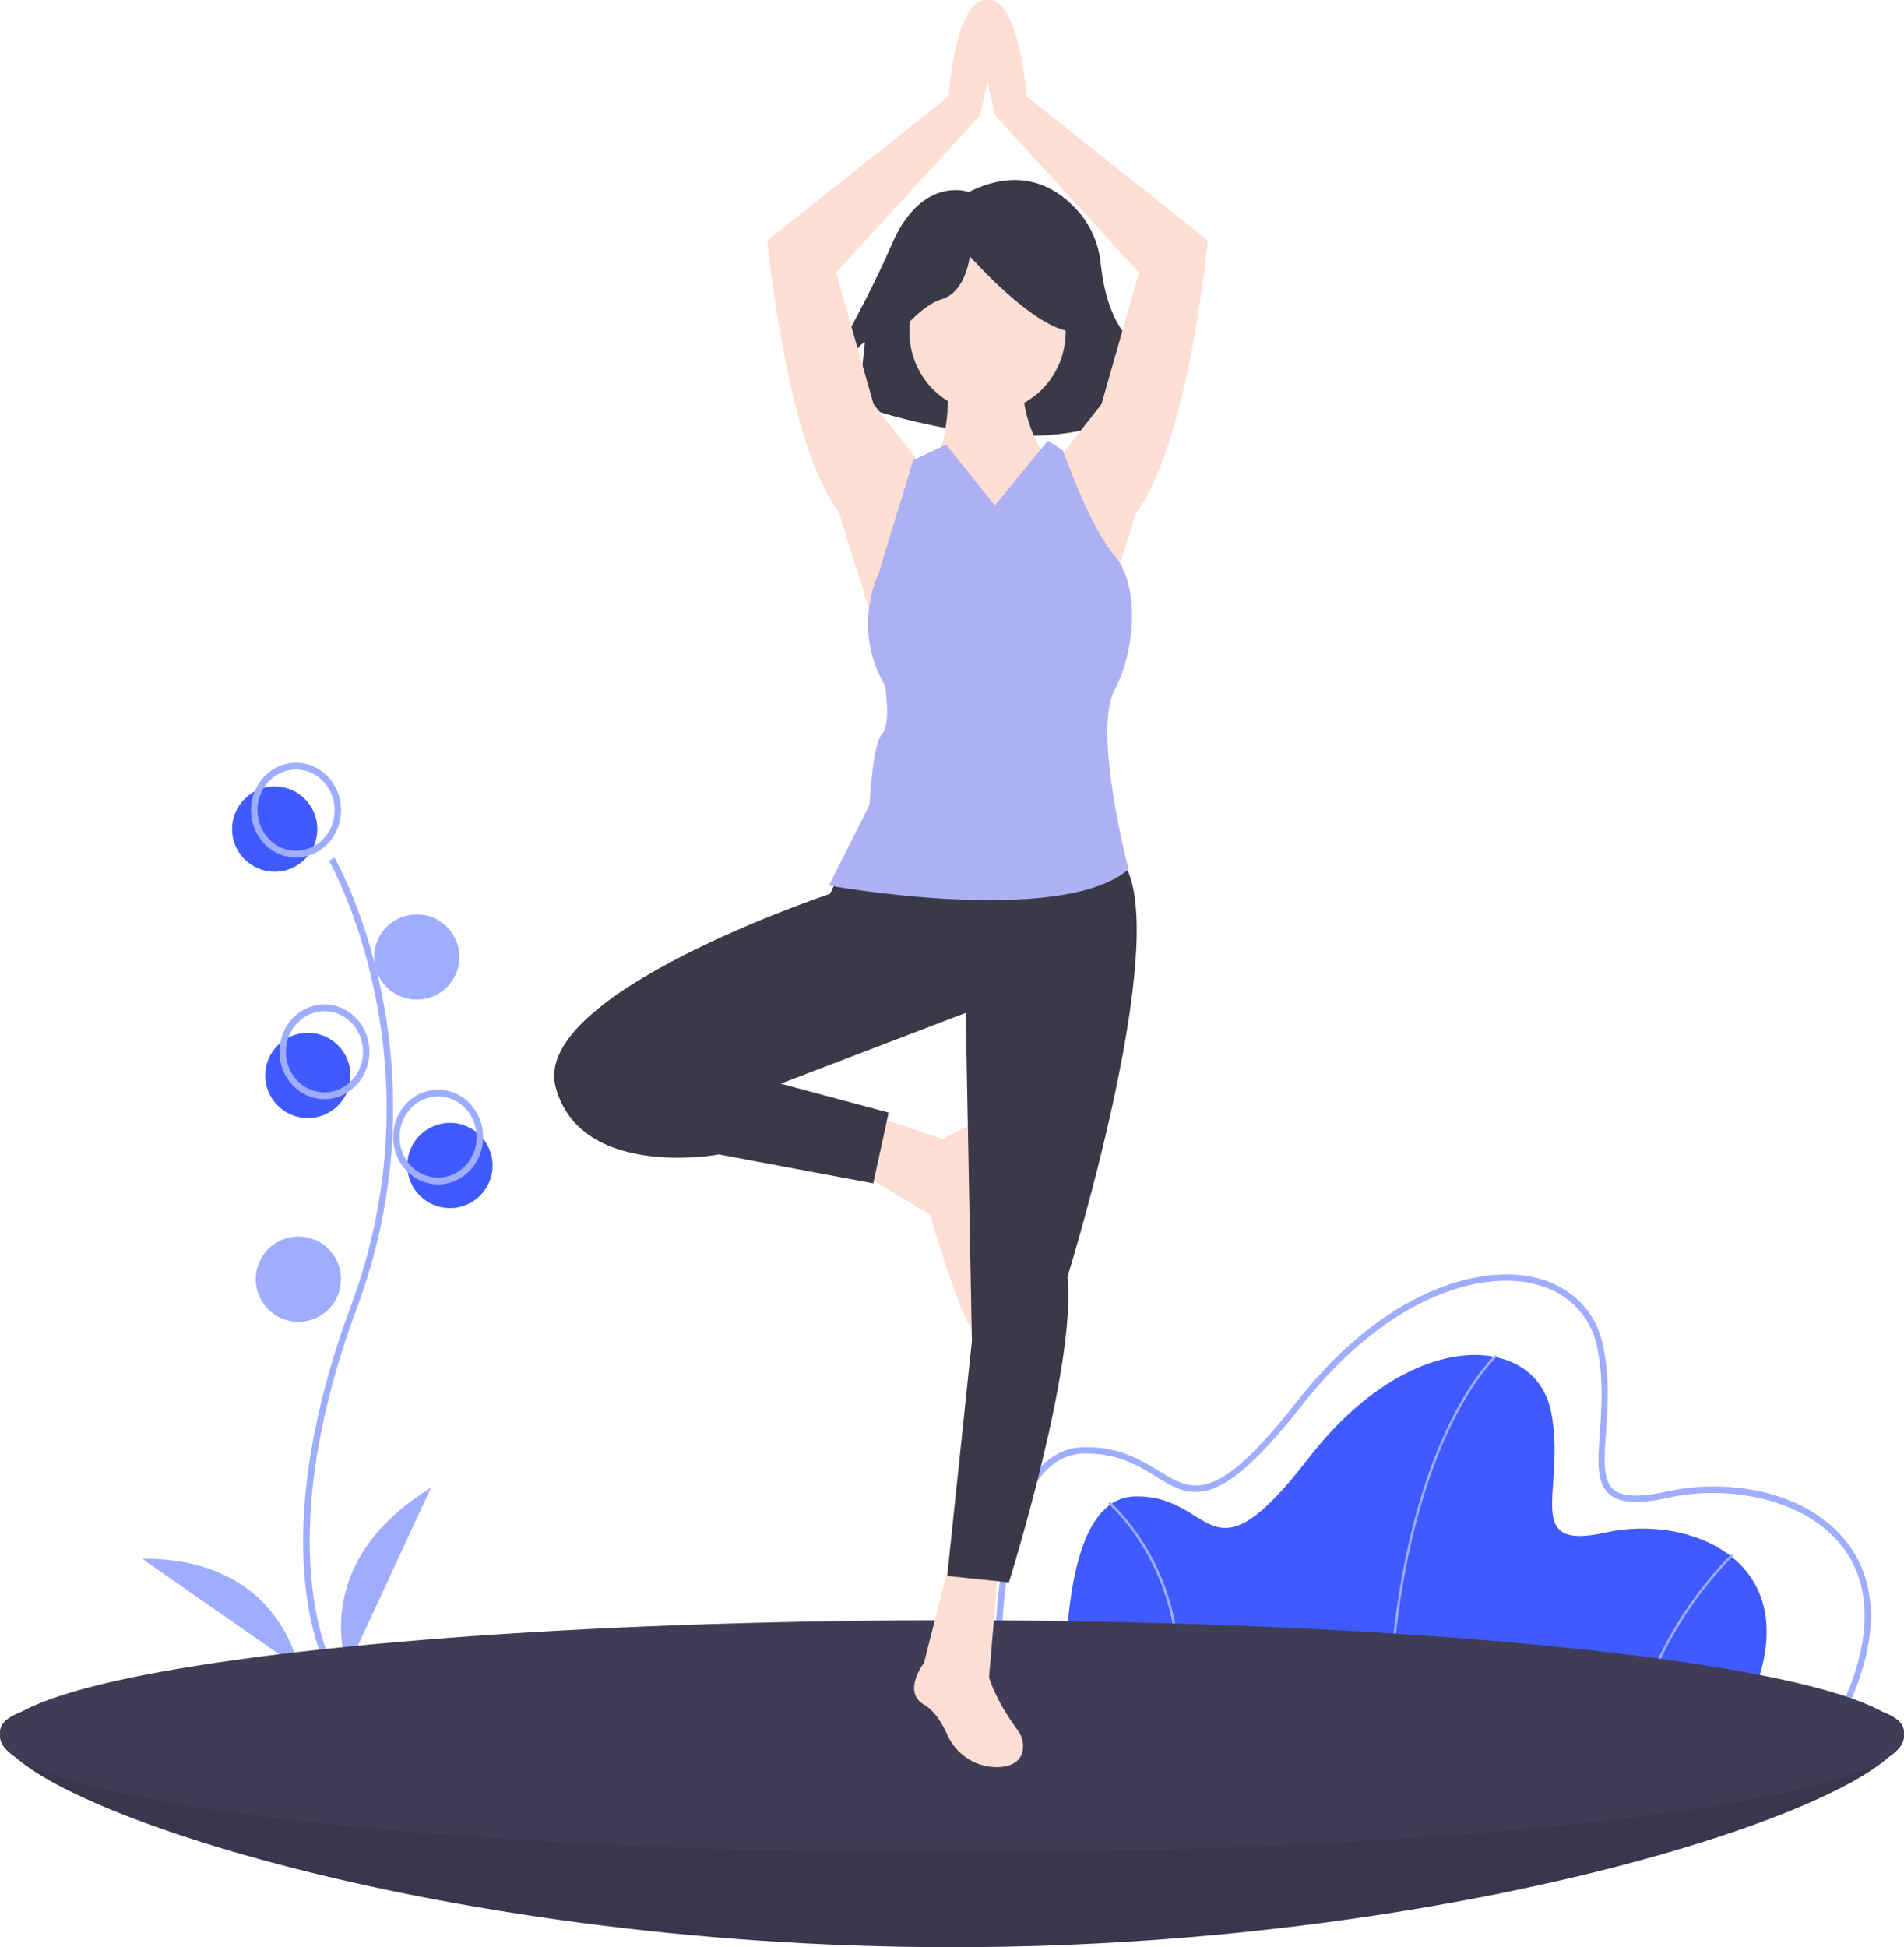<svg xmlns="http://www.w3.org/2000/svg" width="400" height="409" viewBox="0 0 400 409">
    <g fill="none" fill-rule="evenodd">
        <g fill-rule="nonzero">
            <g transform="translate(-840 -1874) translate(840 1874)">
                <path fill="#3F3D56" d="M400 363.89c0 13.758-89.543 45.11-200 45.11S0 377.648 0 363.89c0-13.76 89.543-4.714 200-4.714s200-9.045 200 4.713z"/>
                <path fill="#000" d="M400 363.89c0 13.758-89.543 45.11-200 45.11S0 377.648 0 363.89c0-13.76 89.543-4.714 200-4.714s200-9.045 200 4.713z" opacity=".1"/>
                <ellipse cx="57.711" cy="174.148" fill="#3F5BFF" rx="8.955" ry="8.956"/>
                <ellipse cx="94.527" cy="244.803" fill="#3F5BFF" rx="8.955" ry="8.956"/>
                <ellipse cx="64.677" cy="225.895" fill="#3F5BFF" rx="8.955" ry="8.956"/>
                <path fill="#9FADFF" d="M69.122 351.282c-.154-.251-3.777-6.316-5.034-18.908-1.152-11.552-.411-31.025 9.666-58.189 19.09-51.459-4.4-92.978-4.64-93.392l1.16-.674c.06.105 6.121 10.691 9.702 27.548 4.731 22.348 3.008 45.584-4.967 66.986-19.057 51.371-4.889 75.69-4.744 75.93l-1.143.7zM62.19 180.12c-3.824 0-7.27-2.425-8.734-6.144-1.463-3.718-.654-7.999 2.05-10.845 2.703-2.846 6.768-3.697 10.3-2.157 3.533 1.54 5.836 5.17 5.836 9.194-.006 5.493-4.235 9.945-9.453 9.951zm0-18.482c-3.278 0-6.232 2.079-7.486 5.266-1.254 3.187-.561 6.856 1.756 9.295 2.317 2.44 5.802 3.17 8.83 1.85 3.027-1.32 5.001-4.431 5.001-7.881-.005-4.709-3.63-8.524-8.102-8.53z"/>
                <ellipse cx="87.562" cy="201.017" fill="#9FADFF" rx="8.955" ry="8.956"/>
                <path fill="#9FADFF" d="M68.16 230.871c-5.221 0-9.454-4.455-9.454-9.951s4.233-9.952 9.453-9.952 9.453 4.456 9.453 9.952c-.006 5.493-4.235 9.945-9.453 9.951zm0-18.481c-4.476 0-8.103 3.819-8.103 8.53 0 4.71 3.627 8.53 8.102 8.53 4.475 0 8.103-3.82 8.103-8.53-.005-4.709-3.63-8.525-8.103-8.53zM92.04 248.783c-3.823 0-7.27-2.424-8.733-6.143-1.463-3.718-.654-7.998 2.049-10.844 2.703-2.846 6.77-3.698 10.301-2.157 3.532 1.54 5.836 5.168 5.836 9.193-.006 5.494-4.235 9.945-9.453 9.951zm0-18.48c-4.475 0-8.102 3.819-8.102 8.53 0 4.71 3.627 8.529 8.102 8.529 4.475 0 8.102-3.819 8.102-8.53-.005-4.708-3.63-8.524-8.102-8.53z"/>
                <ellipse cx="62.687" cy="268.686" fill="#9FADFF" rx="8.955" ry="8.956"/>
                <path fill="#9FADFF" d="M73.042 350.287s-8.752-21.609 17.505-37.815l-17.505 37.815zM62.687 350.287S58.93 327.202 29.85 327.4l32.836 22.887z"/>
                <path fill="#3F5BFF" d="M366.816 359.243h-142.75s-2.894-44.42 14.226-44.925c17.12-.505 15.192 19.686 36.652-8.076 21.461-27.763 47.504-26.249 50.88-9.844 3.375 16.406-6.511 29.53 11.574 25.492s44.127 6.562 29.418 37.353z"/>
                <path fill="#9FADFF" d="M292.041 359.243l-.499-.02c1.164-29.14 7.223-47.863 12.102-58.438 5.297-11.483 10.401-16.131 10.452-16.177l.332.376c-.05.045-5.095 4.648-10.35 16.052-4.851 10.53-10.878 29.177-12.037 58.207zM344.76 359.243l-.481-.14c5.79-19.967 19.426-32.574 19.564-32.7l.336.373c-.136.125-13.67 12.642-19.42 32.467zM247.143 358.248l-.54-.067c2.138-13.9-1.724-24.684-5.34-31.283-3.915-7.145-8.382-11.047-8.427-11.086l.377-.355c.045.04 4.582 4.002 8.539 11.224 3.65 6.66 7.548 17.544 5.391 31.567z"/>
                <path fill="#9FADFF" d="M387.422 360.238H209.245l-.041-.622c-.103-1.548-2.376-38.061 9.1-51.09 2.566-2.912 5.656-4.44 9.185-4.543 7.48-.22 12.18 2.67 15.972 4.988 7.147 4.37 11.868 7.258 29.033-14.614 18.595-23.695 38.658-28.793 50.192-25.958 7.452 1.832 12.588 7.009 14.092 14.204 1.423 6.813.97 13.215.606 18.359-.39 5.504-.698 9.851 1.494 11.821 1.83 1.644 5.484 1.794 11.497.47 12.23-2.69 29.295-.388 37.861 11.022 4.608 6.139 8.239 17.297-.635 35.594l-.18.37zm-176.961-1.335h176.16c6.612-13.831 6.818-25.516.591-33.81-7.858-10.468-24.343-13.223-36.567-10.534-6.533 1.437-10.425 1.2-12.617-.77-2.681-2.407-2.352-7.048-1.936-12.924.358-5.059.804-11.355-.58-17.981-1.394-6.672-6.178-11.479-13.126-13.186-11.166-2.747-30.669 2.287-48.886 25.498-17.868 22.77-23.25 19.478-30.7 14.923-3.837-2.347-8.195-5.009-15.274-4.802-3.164.092-5.944 1.474-8.263 4.107-10.314 11.709-9.055 44.543-8.802 49.48z"/>
                <ellipse cx="200" cy="364.717" fill="#3F3D56" rx="200" ry="24.381"/>
                <path fill="#393947" d="M203.53 40.342s-9.857-3.67-16.193 11.01c-6.336 14.68-16.193 30.829-16.193 30.829l5.632 1.468s1.409-10.276 4.929-11.744l-1.408 13.212s42.241 15.414 61.25-1.468l-.704-5.138s2.816.734 2.816 5.138l2.112-2.202s-2.112-4.404-8.448-10.276c-4.159-3.855-5.588-11.187-6.08-15.771-.367-3.828-1.836-7.451-4.214-10.393-4.21-5.088-11.883-10.496-23.5-4.665z"/>
                <path fill="#FFDED4" d="M194.017 98.32l-10.504-13.462-7.877-27.596 30.197-32.98s6.565-25.577.656-24.23c-5.908 1.345-7.22 20.191-7.22 20.191l-38.075 30.289s3.939 42.403 15.098 57.21l8.534 27.596 9.19-37.019z"/>
                <path fill="#FFDED4" d="M220.909 98.32l10.503-13.462 7.877-27.596-30.197-32.98s-6.564-25.577-.656-24.23c5.908 1.345 7.221 20.191 7.221 20.191l38.074 30.289s-3.938 42.403-15.098 57.21l-8.534 27.596-9.19-37.019z"/>
                <ellipse cx="207.463" cy="69.659" fill="#FFDED4" rx="16.418" ry="16.917"/>
                <path fill="#FFDED4" d="M199.227 78.616s.621 13.927-3.106 18.57c-3.727 4.642-7.454 28.517 10.56 29.18 18.013.663 16.15-19.896 16.15-19.896l-3.727-11.274s-5.59-8.622-3.727-16.58h-16.15zM184.933 234.852l13.243 4.406s10.78-7.118 10.78-.34c0 6.78-3.697 15.591-2.465 21.692 1.232 6.1 3.696 21.013 0 21.013-3.695 0-11.087-26.436-11.087-26.436l-12.32-7.456 1.849-12.88zM199.447 328.394l-5.333 20.89s-4.667 6.064 0 8.76c2.19 1.264 3.792 3.865 4.876 6.268 1.936 4.435 6.411 7.172 11.196 6.847 2.275-.191 4.192-1.1 4.658-3.463.261-1.5-.113-3.04-1.032-4.247-4.917-6.717-6.032-11.133-6.032-11.133l2-23.585-10.333-.337z"/>
                <path fill="#393947" d="M186.805 72.645s5.885-8.293 11.035-9.8c5.15-1.509 5.885-9.047 5.885-9.047s13.241 15.077 21.333 15.831c8.092.754.736-18.093.736-18.093l-14.713-3.77-13.977 1.508-11.034 7.54.735 15.83zM176.97 182.336l-2.591 5.407s-62.84 20.951-57.657 40.55c5.182 19.6 34.335 14.193 34.335 14.193l32.392 6.083 3.239-14.869-22.674-6.082 38.87-14.869 1.295 68.937-5.182 49.337 12.956 1.352s14.253-45.282 12.31-64.206c0 0 23.969-77.047 10.364-88.537-13.604-11.49-57.657 2.704-57.657 2.704z"/>
                <path fill="#ADB1F3" d="M209.006 106.157l-10.234-12.761-6.933 3.278-7.215 23.686s-5.903 11.504 1.312 23.686c0 0 1.312 8.12-.656 10.15-1.968 2.03-2.624 14.889-2.624 14.889l-8.527 16.919s48.539 8.797 62.969-3.384c0 0-7.572-28.803-2.98-37.6 4.59-8.798 5.247-22.285 0-28.376-5.248-6.09-10.794-22-10.794-22l-3.177-2.097-11.14 13.61z"/>
            </g>
        </g>
    </g>
</svg>
